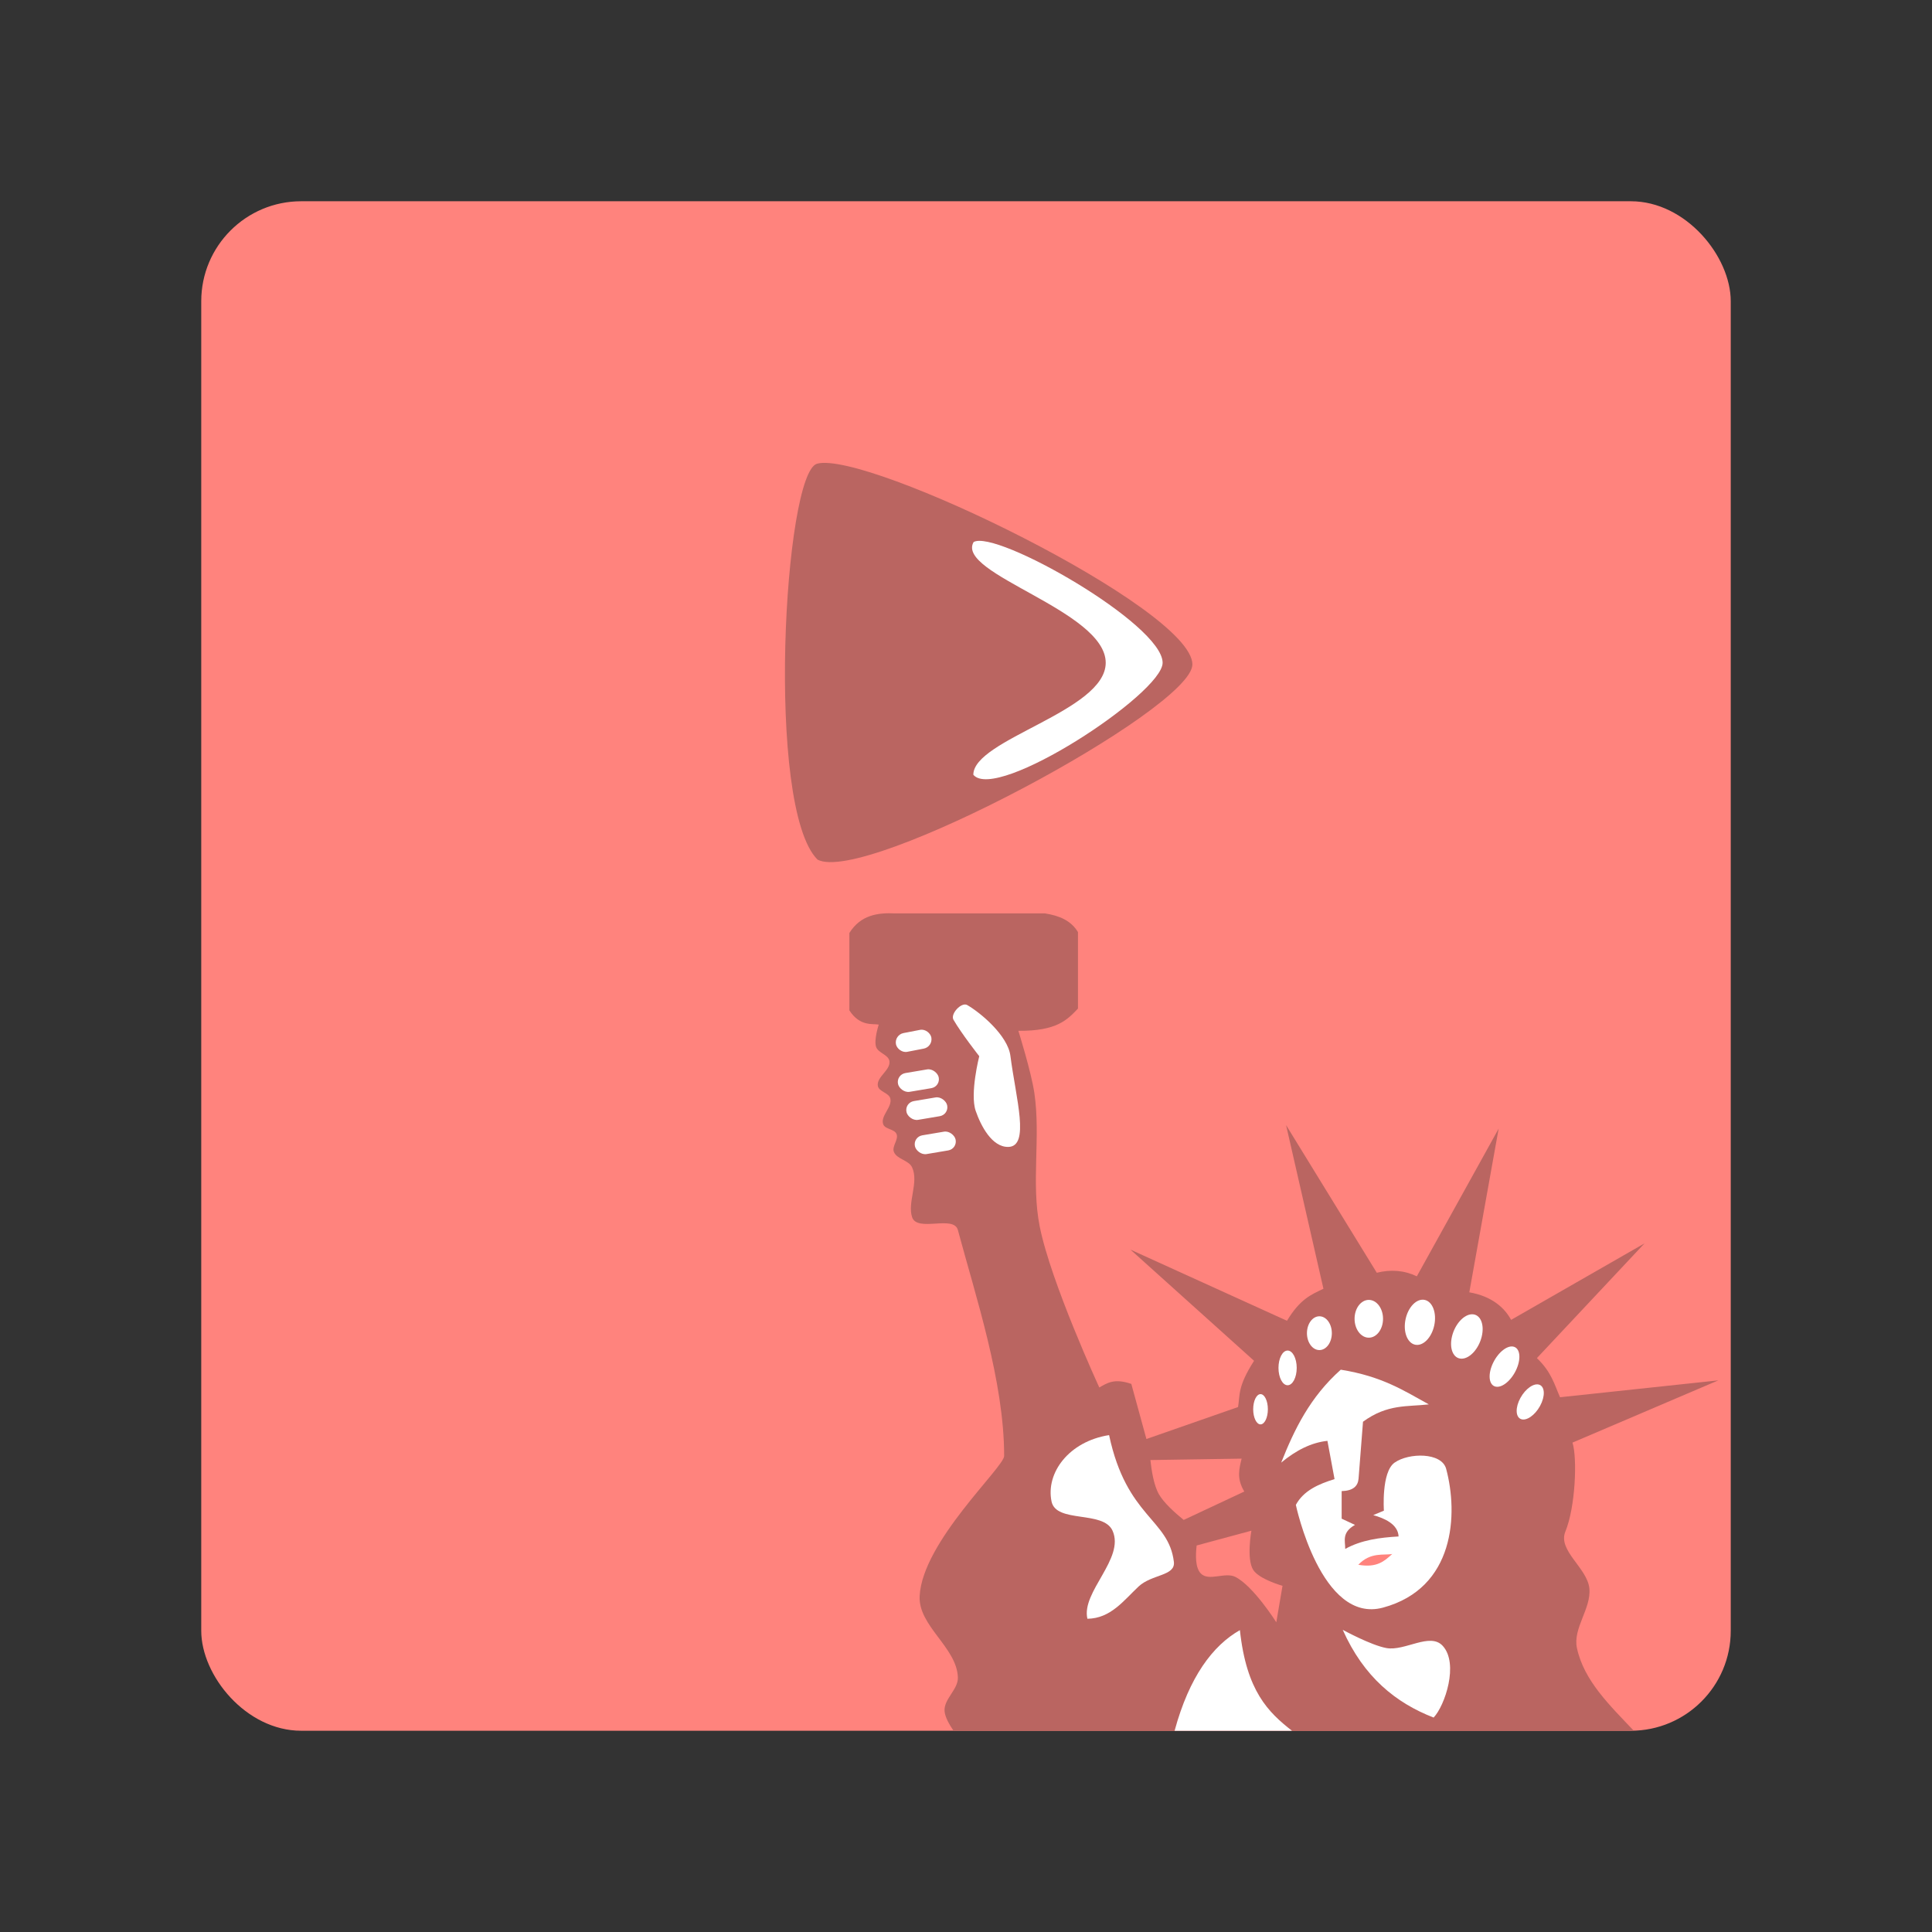 <svg xmlns="http://www.w3.org/2000/svg" xml:space="preserve" width="192" height="192"><rect width="100%" height="100%" fill="#333333" stroke="none"/><rect width="152" height="152" x="20" y="20" fill="#ff837d" rx="9.935"/><path fill="#ba6561" d="M81.244 85.427c4.693 2.537 37.255-14.949 37.255-19.395 0-5.6-32.321-21.285-37.296-19.951-3.284.88-5.157 34.17.041 39.346z"/><path fill="#fff" d="M115.54 65.866c0 3.057-16.525 13.888-18.811 11.129 0-3.536 13.156-6.31 13.156-11.129 0-5.186-14.956-8.834-13.129-11.998 2.217-1.28 18.784 8.152 18.784 11.998z"/><path fill="#ba6561" d="M89.008 90.775c-1.81-.096-3.487.17-4.598 1.943v7.69c1.051 1.64 2.35 1.298 2.918 1.416 0 0-.496 1.504-.265 2.209.201.614 1.223.776 1.326 1.414.144.898-1.307 1.579-1.149 2.475.102.574 1.088.674 1.237 1.238.226.857-.998 1.725-.707 2.562.18.518 1.115.467 1.326.973.229.55-.474 1.21-.266 1.768.278.743 1.48.825 1.813 1.546.69 1.499-.483 3.481 0 4.95.503 1.531 4.143-.242 4.55 1.28 1.764 6.58 4.598 15.064 4.598 22.452 0 1.127-8.118 8.51-8.398 13.922-.154 2.975 3.706 5.11 3.8 8.088.039 1.203-1.422 2.158-1.323 3.357.048.584.454 1.298.888 1.942h67.307c.094 0 .18-.025.274-.028-2.345-2.478-4.931-4.946-5.625-8.19-.422-1.971 1.43-3.914 1.236-5.921-.197-2.037-3.167-3.765-2.385-5.656.998-2.412 1.198-7.283.707-8.84l14.494-6.186-15.732 1.678c-.56-1.27-.851-2.507-2.299-3.889l10.695-11.402-13.258 7.602c-.638-1.174-1.87-2.342-4.154-2.74l2.916-16.264-8.13 14.674c-1.266-.602-2.596-.695-3.98-.354l-9.015-14.674 3.713 16.264c-1.229.597-2.3.996-3.623 3.182l-15.557-7.07 12.285 11.048c-1.639 2.556-1.39 3.37-1.59 4.596l-9.107 3.178-1.5-5.475c-1.69-.589-2.407-.086-3.182.354 0 0-4.807-10.424-5.922-16-.867-4.337.112-8.882-.531-13.258-.31-2.107-1.59-6.188-1.59-6.188 3.82.033 4.861-1.092 5.922-2.209v-7.601c-.688-1.155-1.879-1.64-3.271-1.856H89.008zm34.383 54.182c-.23.984-.533 1.943.266 3.27l-6.024 2.822c-.918-.749-1.988-1.72-2.463-2.557-.517-.912-.73-2.364-.845-3.394l9.066-.14zm.973 7.16s-.512 2.788.175 3.889c.587.94 2.916 1.59 2.916 1.59l-.617 3.625s-2.262-3.593-4.066-4.508c-1.03-.523-2.655.487-3.447-.354-.539-.571-.517-1.789-.403-2.771l5.442-1.47z"/><path fill="#fff" d="M123.22 162c-2.688 1.525-5.03 4.627-6.49 10h11.664c-2.352-1.838-4.523-3.94-5.174-10zM133.44 161.97c2.091 4.698 5.277 7.263 9.031 8.719 1.125-1.178 2.524-5.36.906-7.125-1.26-1.376-3.757.55-5.593.219-1.544-.278-4.344-1.813-4.344-1.813zM110.22 142.62c1.745 8.187 5.92 8.3 6.438 12.594.17 1.417-2.189 1.216-3.51 2.454-1.461 1.369-2.765 3.176-5.084 3.202-.625-2.673 3.744-5.983 2.5-8.75-.92-2.044-5.607-.712-6.063-2.906-.591-2.849 1.737-5.973 5.719-6.594zM100.19 113.98c-1.606.018-2.7-2.062-3.226-3.58-.596-1.715.353-5.436.353-5.436s-1.769-2.248-2.563-3.624c-.333-.577.792-1.791 1.37-1.458 1.357.783 4.03 3.044 4.287 5.038.548 4.254 1.976 9.036-.221 9.06z"/><rect width="3.58" height="1.9" x="67.708" y="117.85" fill="#fff" ry=".95" transform="rotate(-10.949)"/><rect width="4.096" height="1.911" x="63.832" y="120.28" fill="#fff" ry=".956" transform="matrix(.986 -.166 .217 .976 0 0)"/><rect width="4.096" height="1.911" x="64.048" y="123.17" fill="#fff" ry=".956" transform="matrix(.986 -.166 .217 .976 0 0)"/><rect width="4.096" height="1.911" x="64.129" y="126.67" fill="#fff" ry=".956" transform="matrix(.986 -.166 .217 .976 0 0)"/><path fill="#fff" d="m136.47 150.57 1.06-.442s-.269-3.831 1.061-4.773c1.405-.994 4.681-1.044 5.127.619 1.2 4.481.885 11.85-6.276 13.789-6.163 1.668-8.662-10.21-8.662-10.21.778-1.43 2.252-2.064 3.845-2.563l-.707-3.8c-1.594.168-3.12.937-4.596 2.165 1.308-3.3 2.867-6.518 5.922-9.236 4.135.661 6.31 2.107 8.75 3.447-2.11.25-4.1-.065-6.54 1.723l-.442 5.657c-.063.738-.535 1.208-1.68 1.238v2.74l1.326.618c-1.342.766-.967 1.582-.972 2.387 1.616-.893 3.44-1.128 5.303-1.237-.051-1.239-1.463-1.828-2.52-2.122z"/><ellipse cx="125.27" cy="140.05" fill="#fff" rx=".729" ry="1.503"/><ellipse cx="127.96" cy="135.94" fill="#fff" rx=".906" ry="1.724"/><ellipse cx="131.12" cy="132.49" fill="#fff" rx="1.237" ry="1.679"/><ellipse cx="136.03" cy="131.06" fill="#fff" rx="1.414" ry="1.878"/><ellipse cx="165.39" cy="99.127" fill="#fff" rx="1.458" ry="2.276" transform="rotate(12.025)"/><ellipse cx="177.5" cy="135" fill="#fff" rx="1.476" ry="2.27" transform="matrix(1 .009 -.235 .972 0 0)"/><ellipse cx="195.4" cy="78.346" fill="#fff" rx="1.19" ry="2.188" transform="matrix(.942 .335 -.441 .898 0 0)"/><ellipse cx="201.56" cy="72.595" fill="#fff" rx="1.054" ry="1.938" transform="matrix(.927 .375 -.479 .878 0 0)"/><path fill="#ff837d" d="M138.36 154.43c-.816.159-2.147-.221-3.374 1.074 1.857.335 2.61-.375 3.374-1.074z"/></svg>